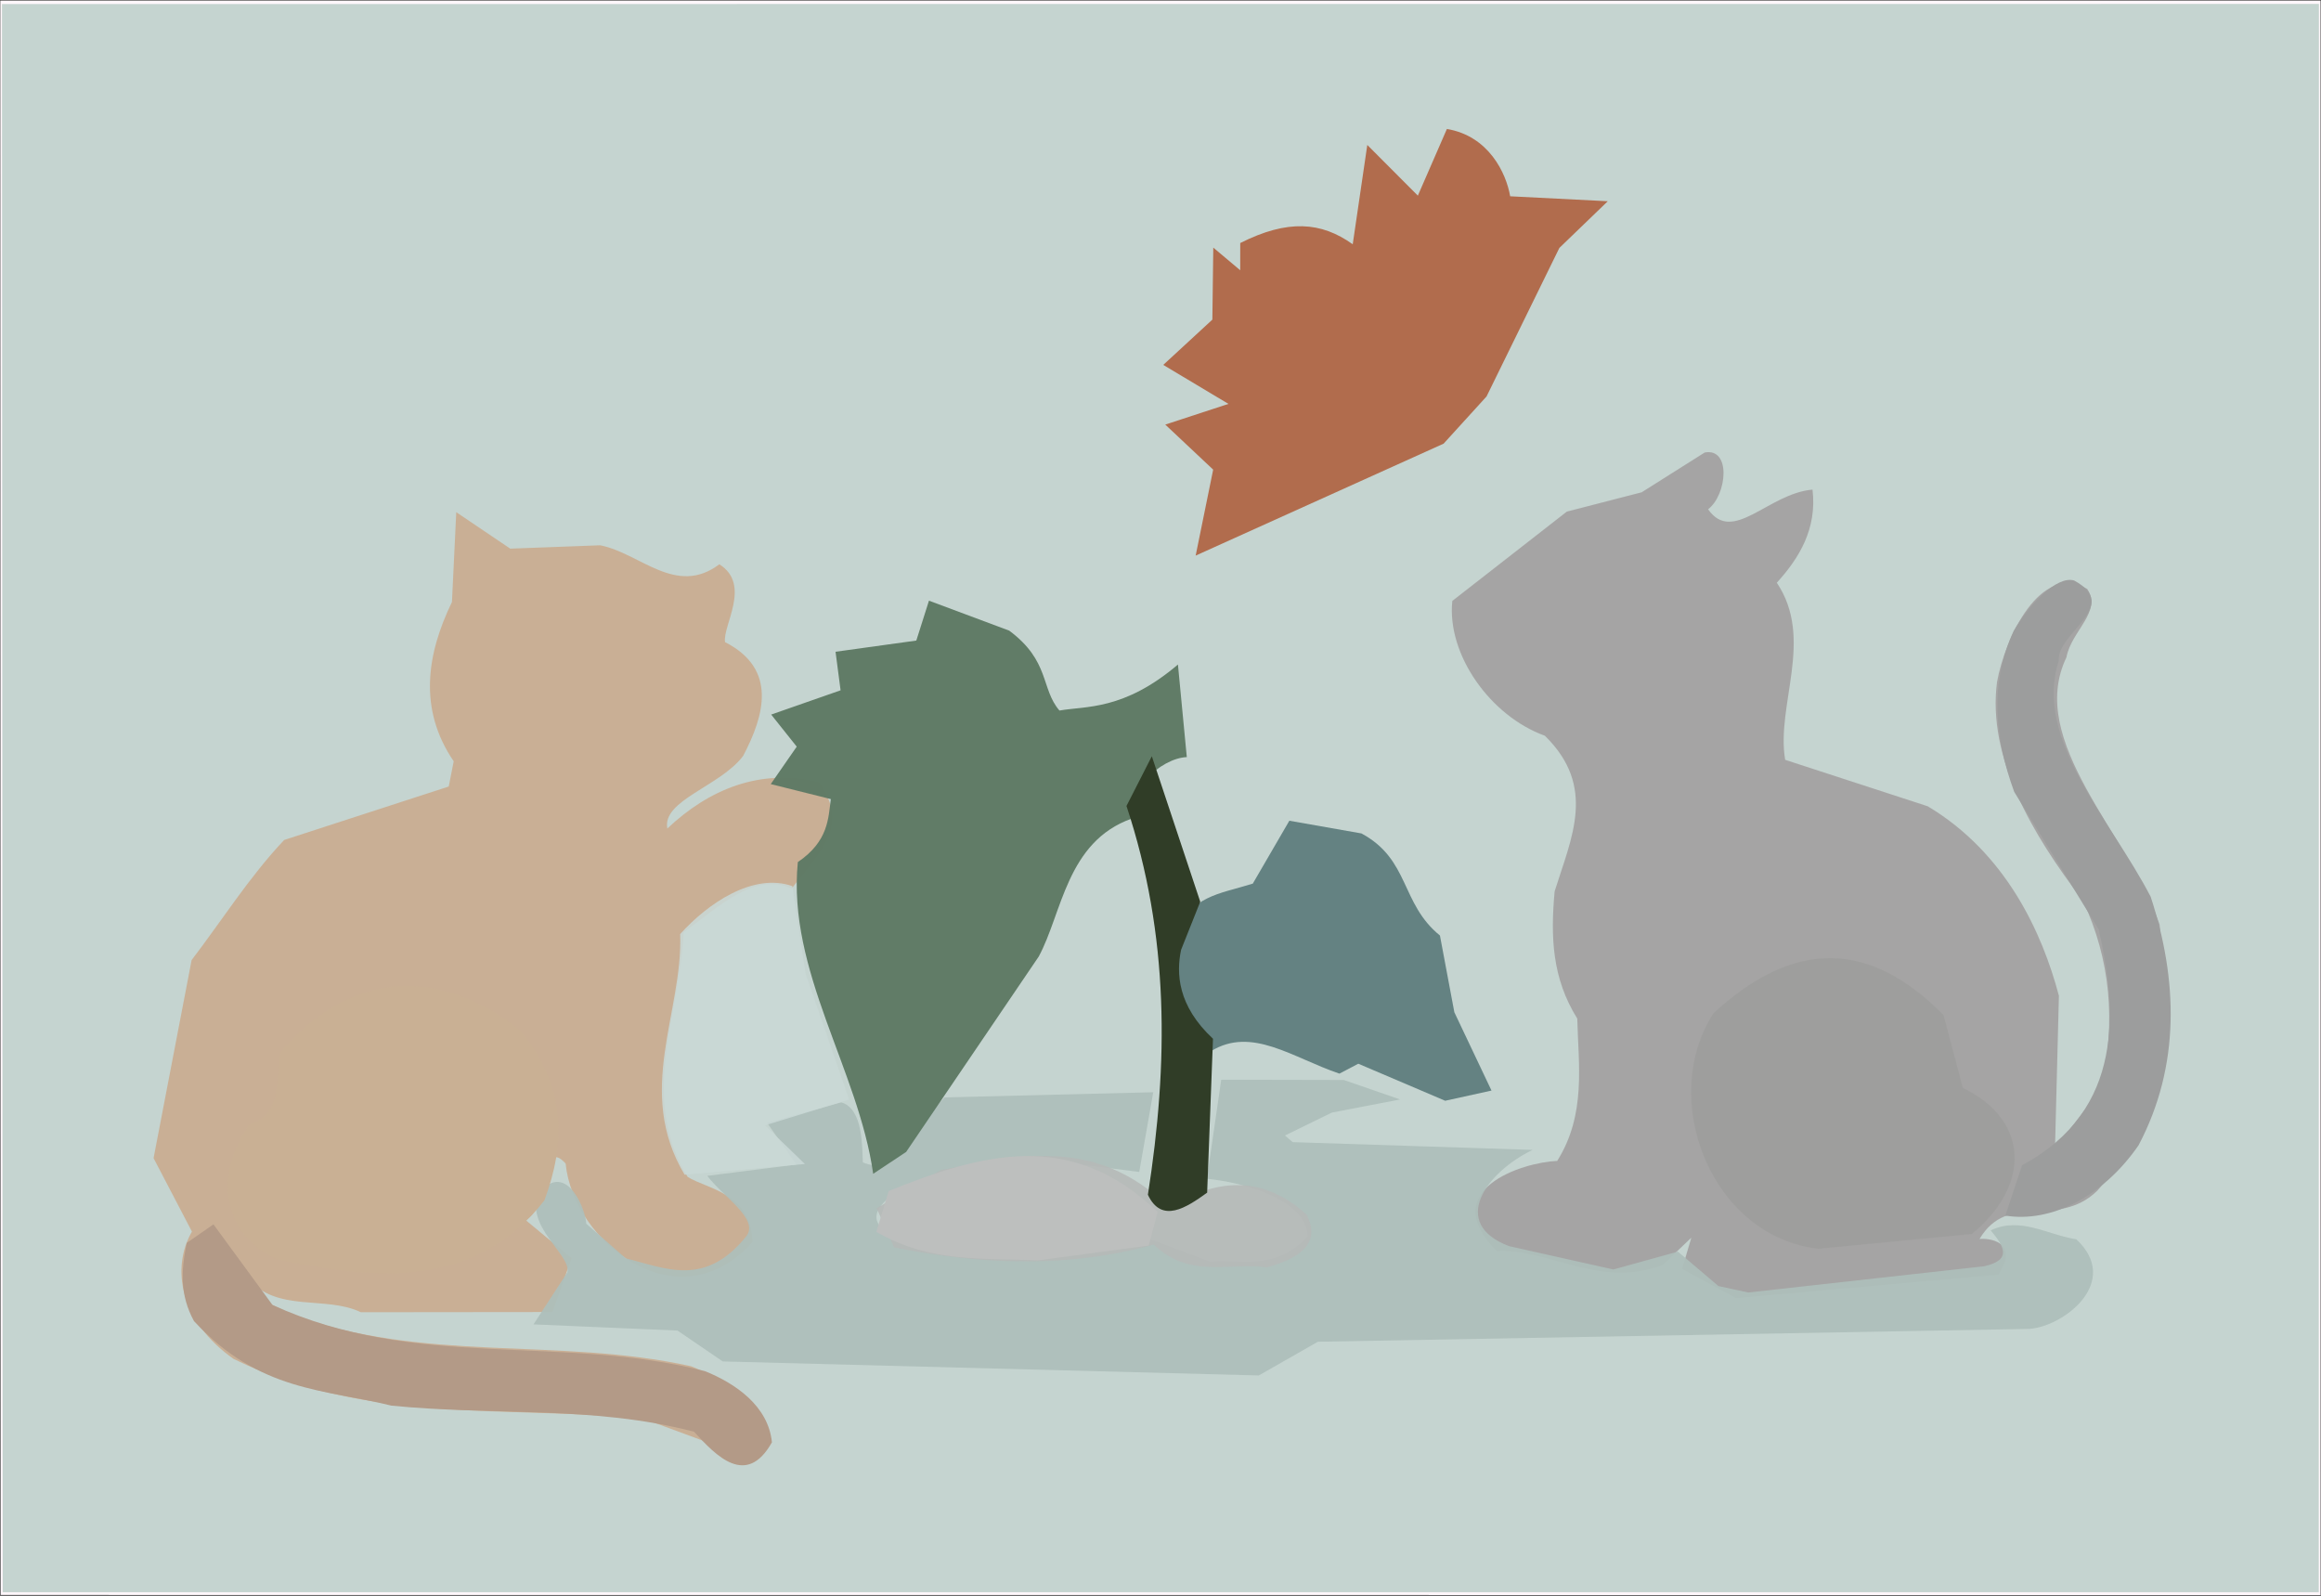 <?xml version="1.0" ?>
<svg xmlns="http://www.w3.org/2000/svg" version="1.1" width="512" height="352">
  <rect width="100%" height="100%" fill="#333333" stroke="none"/>
  <defs/>
  <g>
    <path d="M 0.066 0.125 L 511.906 0.12 L 511.916 351.849 L 0.132 351.825 L 0.066 0.125" stroke-width="0.0" fill="rgb(268, 247, 251)" opacity="1.066" stroke="rgb(0, 0, 0)" stroke-opacity="0.0" stroke-linecap="round" stroke-linejoin="round"/>
    <path d="M 0.436 0.888 L 0.587 351.22 L 511.508 351.217 L 511.542 0.865 L 0.436 0.888" stroke-width="2.0" fill="rgb(197, 212, 208)" opacity="1.103" stroke="rgb(0, 0, 0)" stroke-opacity="0.0" stroke-linecap="round" stroke-linejoin="round"/>
    <path d="M 345.63 112.852 L 320.371 132.553 C 319.136 144.396 328.779 157.965 340.785 162.292 C 352.257 173.527 346.666 184.707 342.943 196.617 C 342.025 206.666 342.37 215.759 347.937 224.687 C 348.176 234.84 349.961 245.834 343.507 256.076 C 335.904 256.376 316.671 262.458 330.194 275.995 C 341.589 275.292 352.86 284.417 366.832 278.991 L 373.094 273.02 L 371.065 279.896 L 382.946 286.342 L 440.832 281.161 C 445.762 273.626 438.32 273.086 436.668 273.302 C 443.088 262.572 453.758 271.237 462.614 262.693 C 480.619 242.694 478.185 223.722 476.395 203.921 C 469.478 183.812 446.923 163.57 455.851 144.985 C 456.896 139.191 463.786 134.943 460.426 129.903 C 450.068 123.942 442.253 140.822 440.528 150.459 C 438.381 167.013 448.188 183.968 459.431 198.575 C 465.674 211.892 466.697 225.433 463.589 240.002 L 453.319 253.404 L 454.186 219.646 C 450.508 205.733 442.499 188.165 425.247 177.849 L 393.8 167.604 C 391.736 155.529 400.296 140.973 391.958 128.54 C 396.843 123.163 400.867 116.691 399.831 107.996 C 390.045 108.849 382.275 120.156 376.798 112.34 C 380.997 109.125 381.923 98.706 376.041 99.817 L 362.14 108.592 L 345.63 112.852" stroke-width="2.0" fill="rgb(165, 164, 164)" opacity="0.986" stroke="rgb(0, 0, 0)" stroke-opacity="0.0" stroke-linecap="round" stroke-linejoin="round"/>
    <path d="M 100.647 112.978 L 99.698 132.797 C 94.165 144.19 92.202 156.39 100.084 167.927 L 98.989 173.492 L 62.694 185.281 C 55.069 193.305 48.594 203.545 42.271 211.772 L 33.876 255.471 L 42.341 271.668 C 37.656 279.805 39.765 291.523 51.555 299.772 C 81.691 314.435 111.849 309.876 142.116 313.008 L 166.295 321.933 C 173.541 313.526 159.247 303.921 152.442 301.364 C 122.893 294.848 93.387 300.76 64.023 289.839 C 60.114 287.595 49.213 283.584 54.491 281.844 C 61.095 289.685 71.73 285.688 79.6 289.456 L 121.876 289.412 L 126.078 277.53 L 115.921 269.095 C 121.648 266.378 119.194 250.509 124.774 256.662 C 126.422 273.873 149.55 292.388 165.995 273.946 C 165.562 262.974 155.877 262.296 151.674 259.585 C 140.891 241.788 149.967 224.071 150.81 205.667 C 158.478 200.136 166.333 192.231 174.645 196.003 C 180.302 188.467 187.776 182.315 180.663 172.573 C 167.731 169.332 156.307 174.159 147.215 182.754 C 145.994 176.539 158.833 173.482 163.93 166.752 C 168.606 157.86 171.574 147.589 159.945 141.641 C 159.33 138.076 165.859 128.986 158.686 124.473 C 149.111 131.666 141.196 121.997 132.399 120.281 L 112.562 121.022 L 100.647 112.978" stroke-width="2.0" fill="rgb(201, 175, 149)" opacity="0.982" stroke="rgb(0, 0, 0)" stroke-opacity="0.0" stroke-linecap="round" stroke-linejoin="round"/>
    <path d="M 117.687 292.137 L 149.446 293.499 L 159.428 300.309 L 277.681 303.404 L 290.722 295.967 L 447.74 293.132 C 455.433 292.511 467.982 282.708 458.041 273.372 C 451.514 272.335 445.729 268.316 439.129 271.397 C 442.1 274.916 443.911 277.932 437.687 279.317 L 385.641 285.105 L 379.079 283.684 L 370.135 276.085 L 355.903 280.025 L 332.906 274.88 C 319.656 269.872 327.825 258.597 338.092 253.646 L 285.165 251.936 L 283.457 250.476 L 293.787 245.423 L 308.863 242.524 L 296.43 238.223 L 269.394 238.165 L 266.231 260.018 C 274.344 260.824 288.182 264.506 288.488 272.734 C 281.141 280.635 273.527 277.606 266.931 278.32 L 253.512 273.277 C 233.833 278.316 216.157 277.723 198.336 273.397 C 189.702 269.394 193.565 265.442 200.05 261.393 L 227.264 255.457 L 251.311 258.512 L 254.398 240.93 L 208.359 242.067 C 201.821 248.518 198.096 259.73 190.341 256.404 C 190.145 253.494 190.547 244.517 185.55 243.164 L 169.197 247.647 L 175.663 256.876 L 156.03 259.375 C 159.34 263.848 167.594 268.908 164.632 272.69 C 155.511 284.07 146.736 279.707 138.052 277.575 L 129.31 269.909 C 129.386 267.615 125.272 255.637 118.805 263.169 C 115.744 270.606 125.941 276.673 125.17 280.636 L 117.687 292.137" stroke-width="2.0" fill="rgb(174, 191, 187)" opacity="0.93" stroke="rgb(0, 0, 0)" stroke-opacity="0.0" stroke-linecap="round" stroke-linejoin="round"/>
    <path d="M 259.846 146.585 C 247.898 156.75 239.544 155.702 233.709 156.733 C 229.57 151.938 231.649 145.803 222.622 139.106 L 204.926 132.5 L 202.134 141.297 L 184.316 143.767 L 185.429 152.27 L 170.12 157.622 L 175.755 164.697 L 170.022 172.96 L 183.277 176.268 C 182.708 180.436 182.803 185.545 175.997 190.162 C 173.633 214.268 189.369 235.907 192.619 258.919 L 199.891 254.097 L 229.127 211.016 C 234.31 201.482 235.252 185.677 249.647 180.571 C 248.039 174.894 255.893 167.252 261.802 167.003 L 259.846 146.585" stroke-width="2.0" fill="rgb(96, 123, 102)" opacity="0.992" stroke="rgb(0, 0, 0)" stroke-opacity="0.0" stroke-linecap="round" stroke-linejoin="round"/>
    <path d="M 354.668 44.389 L 333.135 43.297 C 332.26 38.165 328.377 29.978 319.176 28.45 L 312.77 43.157 L 301.618 31.972 L 298.403 53.883 C 291.474 48.923 284.049 48.333 273.59 53.611 L 273.586 59.614 L 267.644 54.617 L 267.44 70.504 L 256.609 80.491 L 270.988 89.093 L 257.052 93.657 L 267.619 103.594 L 263.757 122.555 L 318.453 97.862 L 327.924 87.452 L 343.987 54.688 L 354.668 44.389" stroke-width="2.0" fill="rgb(177, 108, 77)" opacity="0.998" stroke="rgb(0, 0, 0)" stroke-opacity="0.0" stroke-linecap="round" stroke-linejoin="round"/>
    <path d="M 114.771 227.316 C 97.593 213.517 77.693 213.524 61.975 232.026 C 60.373 237.372 62.906 245.616 55.029 247.988 C 48.049 257.655 47.767 271.485 61.109 277.825 C 79.907 281.561 103.754 285.766 120.107 264.762 C 124.674 252.358 125.203 239.973 114.771 227.316" stroke-width="2.0" fill="rgb(201, 176, 148)" opacity="1.208" stroke="rgb(0, 0, 0)" stroke-opacity="0.0" stroke-linecap="round" stroke-linejoin="round"/>
    <path d="M 378.005 223.474 C 365.654 242.548 377.554 272.805 401.134 275.458 L 435.004 272.195 C 448.345 261.168 447.358 246.854 432.999 239.979 L 428.735 223.908 C 412.683 207.615 396.083 206.854 378.005 223.474" stroke-width="2.0" fill="rgb(158, 158, 157)" opacity="0.992" stroke="rgb(0, 0, 0)" stroke-opacity="0.0" stroke-linecap="round" stroke-linejoin="round"/>
    <path d="M 258.49 206.429 C 258.069 216.939 258.657 223.538 267.159 231.855 C 276.154 226.357 285.065 233.296 295.465 236.826 L 299.637 234.64 L 318.8 242.81 L 329.018 240.562 L 320.821 223.282 L 317.644 206.362 C 308.917 199.273 311.027 189.602 300.327 183.84 L 284.422 181.038 L 276.359 194.91 C 268.499 197.364 263.232 197.371 258.49 206.429" stroke-width="2.0" fill="rgb(99, 130, 130)" opacity="0.987" stroke="rgb(0, 0, 0)" stroke-opacity="0.0" stroke-linecap="round" stroke-linejoin="round"/>
    <path d="M 457.542 128.052 C 453.665 126.898 447.486 133.496 444.201 139.175 C 438.864 150.745 439.963 162.776 444.323 174.668 L 462.973 205.033 C 466.871 222.38 468.892 244.783 446.062 257.02 L 442.364 268.143 C 452.47 269.786 463.923 263.953 471.744 252.649 C 481.063 235.033 480.395 216.043 474.43 197.811 C 465.37 180.38 448.537 163.049 454.148 145.786 C 453.649 139.513 468.081 133.776 457.542 128.052" stroke-width="2.0" fill="rgb(156, 157, 157)" opacity="1.206" stroke="rgb(0, 0, 0)" stroke-opacity="0.0" stroke-linecap="round" stroke-linejoin="round"/>
    <path d="M 174.787 195.465 C 166.142 192.415 156.1 199.3 150.043 206.042 C 150.654 223.362 140.015 240.723 151.023 259.123 L 177.552 256.757 L 168.75 248.229 L 187.304 242.541 L 177.695 214.74 L 174.787 195.465" stroke-width="2.0" fill="rgb(201, 216, 214)" opacity="0.878" stroke="rgb(0, 0, 0)" stroke-opacity="0.0" stroke-linecap="round" stroke-linejoin="round"/>
    <path d="M 41.192 274.173 C 39.913 280.396 39.683 285.69 42.786 291.404 C 57.209 307.077 71.783 306.436 86.339 310.06 C 108.936 312.311 130.741 309.988 153.098 315.812 C 157.973 321.157 164.646 328.163 170.283 318.153 C 169.484 310.133 162.246 305.177 155.535 302.459 C 123.42 294.265 91.759 302.323 60.107 287.849 L 47.084 270.071 L 41.192 274.173" stroke-width="2.0" fill="rgb(179, 154, 135)" opacity="1.075" stroke="rgb(0, 0, 0)" stroke-opacity="0.0" stroke-linecap="round" stroke-linejoin="round"/>
    <path d="M 193.388 266.527 L 197.252 275.165 C 217.105 279.157 236.46 279.596 254.49 274.528 C 262.494 282.135 270.85 278.423 279.559 279.557 C 283.874 278.249 292.126 275.65 288.263 267.97 C 277.196 257.85 266.353 261.239 257.863 266.29 C 241.619 250.495 224.677 254.876 207.527 258.109 L 193.388 266.527" stroke-width="2.0" fill="rgb(182, 185, 184)" opacity="0.895" stroke="rgb(0, 0, 0)" stroke-opacity="0.0" stroke-linecap="round" stroke-linejoin="round"/>
    <path d="M 193.315 271.737 C 205.37 278.706 217.097 277.414 228.921 278.023 L 253.399 274.744 L 255.368 267.359 C 236.211 248.855 216.455 254.495 196.042 262.716 L 193.315 271.737" stroke-width="2.0" fill="rgb(189, 191, 190)" opacity="1.092" stroke="rgb(0, 0, 0)" stroke-opacity="0.0" stroke-linecap="round" stroke-linejoin="round"/>
    <path d="M 254.087 166.815 L 248.494 177.786 C 258.008 206.469 257.757 234.525 253.22 263.549 C 256.256 270.001 261.724 266.375 266.291 263.079 L 267.58 229.13 C 259.719 221.82 259.47 214.636 260.54 209.518 L 264.768 198.904 L 254.087 166.815" stroke-width="2.0" fill="rgb(48, 61, 39)" opacity="1.01" stroke="rgb(0, 0, 0)" stroke-opacity="0.0" stroke-linecap="round" stroke-linejoin="round"/>
  </g>
</svg>
